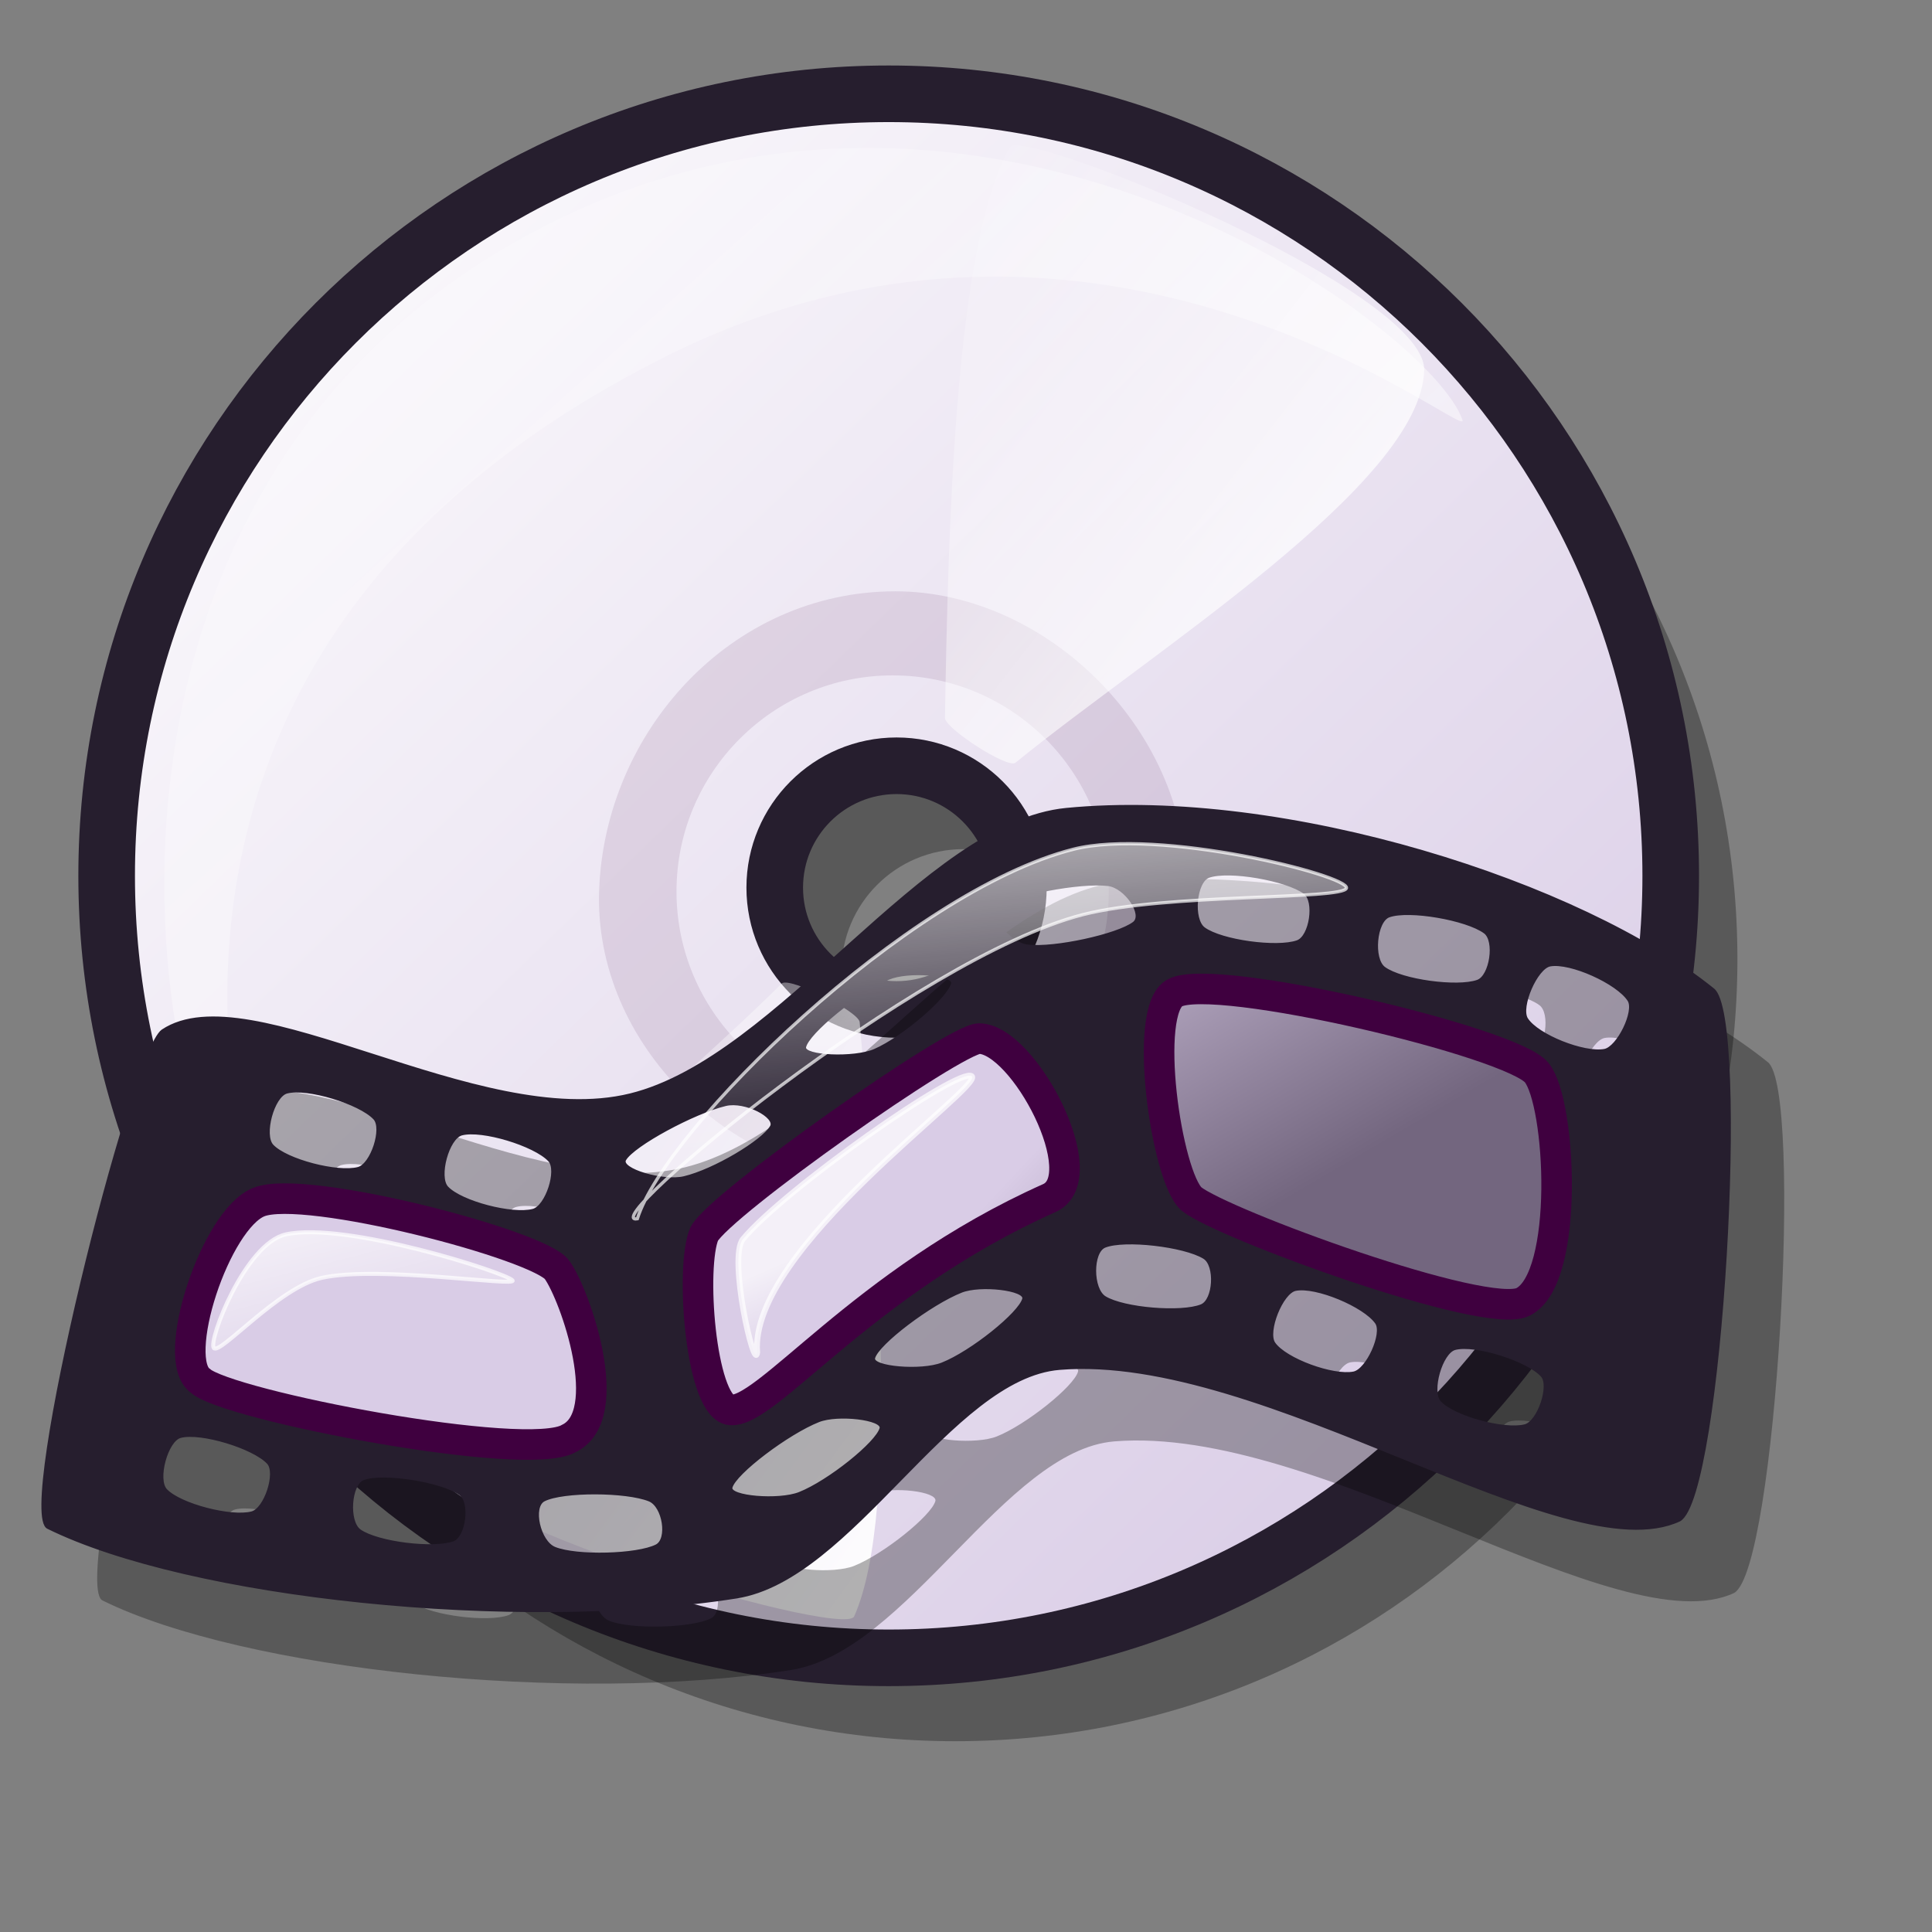 <?xml version="1.0" encoding="UTF-8" standalone="no"?>
<!-- Created with Inkscape (http://www.inkscape.org/) -->
<svg
   xmlns:dc="http://purl.org/dc/elements/1.1/"
   xmlns:cc="http://web.resource.org/cc/"
   xmlns:rdf="http://www.w3.org/1999/02/22-rdf-syntax-ns#"
   xmlns:svg="http://www.w3.org/2000/svg"
   xmlns="http://www.w3.org/2000/svg"
   xmlns:xlink="http://www.w3.org/1999/xlink"
   xmlns:sodipodi="http://sodipodi.sourceforge.net/DTD/sodipodi-0.dtd"
   xmlns:inkscape="http://www.inkscape.org/namespaces/inkscape"
   version="1.0"
   x="0"
   y="0"
   width="48pt"
   height="48pt"
   id="svg611"
   sodipodi:version="0.32"
   inkscape:version="0.44.1"
   sodipodi:docname="xine.svg"
   sodipodi:docbase="/home/Mess/.icons/Lila/scalable/apps">
  <rect width="100%" height="100%" fill="#808080" stroke="none"/>
  <sodipodi:namedview
     id="base"
     pagecolor="#ffffff"
     bordercolor="#666666"
     borderopacity="1.0"
     inkscape:pageopacity="0.0"
     inkscape:pageshadow="2"
     inkscape:zoom="6.9465337"
     inkscape:cx="27.785606"
     inkscape:cy="24.897259"
     inkscape:window-width="1280"
     inkscape:window-height="948"
     inkscape:window-x="0"
     inkscape:window-y="30"
     inkscape:current-layer="svg611" />
  <defs
     id="defs613">
    <linearGradient
       id="linearGradient923">
      <stop
         style="stop-color:#d9cce6;stop-opacity:1;"
         offset="0"
         id="stop925" />
      <stop
         style="stop-color:#ffffff;stop-opacity:1;"
         offset="1"
         id="stop924" />
    </linearGradient>
    <linearGradient
       id="linearGradient1535">
      <stop
         style="stop-color:#ffffff;stop-opacity:1;"
         offset="0"
         id="stop1537" />
      <stop
         style="stop-color:#ffffff;stop-opacity:0;"
         offset="1"
         id="stop1536" />
    </linearGradient>
    <linearGradient
       id="linearGradient1528">
      <stop
         style="stop-color:#d9cce6;stop-opacity:1;"
         offset="0"
         id="stop1530" />
      <stop
         style="stop-color:#73667f;stop-opacity:1;"
         offset="1"
         id="stop1529" />
    </linearGradient>
    <linearGradient
       id="linearGradient642">
      <stop
         style="stop-color:#ffffff;stop-opacity:1;"
         offset="0"
         id="stop643" />
      <stop
         style="stop-color:#ffffff;stop-opacity:0;"
         offset="1"
         id="stop644" />
    </linearGradient>
    <linearGradient
       id="linearGradient635">
      <stop
         style="stop-color:#e6cfff;stop-opacity:1;"
         offset="0"
         id="stop636" />
      <stop
         style="stop-color:#ffffff;stop-opacity:1;"
         offset="1"
         id="stop637" />
    </linearGradient>
    <linearGradient
       x1="0.877"
       y1="0.914"
       x2="0"
       y2="0.008"
       id="linearGradient638"
       xlink:href="#linearGradient923" />
    <linearGradient
       x1="25.565"
       y1="56.589"
       x2="35.322"
       y2="65.826"
       id="linearGradient641"
       xlink:href="#linearGradient1528"
       gradientTransform="matrix(1.194,2.272933e-8,3.022534e-8,0.837,-2.685616e-8,-3.161623e-6)"
       gradientUnits="userSpaceOnUse" />
    <linearGradient
       x1="36.408"
       y1="35.904"
       x2="44.647"
       y2="44.128"
       id="linearGradient1522"
       xlink:href="#linearGradient1528"
       gradientTransform="matrix(0.968,4.873079e-7,4.798051e-7,1.033,-2.685616e-8,-3.161623e-6)"
       gradientUnits="userSpaceOnUse" />
    <linearGradient
       x1="27.147"
       y1="36.367"
       x2="37.903"
       y2="46.799"
       id="linearGradient1527"
       xlink:href="#linearGradient1528"
       gradientTransform="matrix(1.328,6.680085e-7,-5.607054e-7,0.753,-2.685616e-8,-3.161623e-6)"
       gradientUnits="userSpaceOnUse" />
    <linearGradient
       x1="38.244"
       y1="36.886"
       x2="32.099"
       y2="49.369"
       id="linearGradient1532"
       xlink:href="#linearGradient1535"
       gradientTransform="matrix(1.463,3.081869e-7,5.1816e-7,0.684,-2.685616e-8,-3.161623e-6)"
       gradientUnits="userSpaceOnUse" />
    <linearGradient
       x1="6.07"
       y1="59.873"
       x2="10.297"
       y2="67.531"
       id="linearGradient1534"
       xlink:href="#linearGradient642"
       gradientTransform="matrix(1.469,1.66116e-7,4.263111e-7,0.681,-8.690227e-6,-6.690227e-6)"
       gradientUnits="userSpaceOnUse" />
    <linearGradient
       x1="23.698"
       y1="56.832"
       x2="26.385"
       y2="59.526"
       id="linearGradient1539"
       xlink:href="#linearGradient1535"
       gradientTransform="matrix(1.516,1.533309e-6,-1.239453e-6,0.66,3.092932e-5,7.3534e-6)"
       gradientUnits="userSpaceOnUse" />
    <linearGradient
       x1="24.474"
       y1="44.445"
       x2="31.097"
       y2="50.84"
       id="linearGradient1567"
       xlink:href="#linearGradient1535"
       gradientTransform="matrix(1.566,-3.465416e-7,6.400944e-7,0.639,-2.685616e-8,-3.161623e-6)"
       gradientUnits="userSpaceOnUse" />
    <linearGradient
       x1="0.974"
       y1="0.953"
       x2="0.005"
       y2="-0.016"
       id="linearGradient1042"
       xlink:href="#linearGradient1535" />
    <linearGradient
       x1="53.762"
       y1="22.073"
       x2="35.556"
       y2="3.788"
       id="linearGradient1044"
       xlink:href="#linearGradient1535"
       gradientTransform="scale(0.88,1.136)"
       gradientUnits="userSpaceOnUse" />
    <defs
       id="defs839">
      <linearGradient
         id="linearGradient983">
        <stop
           style="stop-color:#2ad700;stop-opacity:1;"
           offset="0"
           id="stop984" />
        <stop
           style="stop-color:#e5ffe5;stop-opacity:1;"
           offset="1"
           id="stop985" />
      </linearGradient>
      <linearGradient
         id="linearGradient843">
        <stop
           style="stop-color:#ffffff;stop-opacity:1;"
           offset="0"
           id="stop844" />
        <stop
           style="stop-color:#ffffff;stop-opacity:0;"
           offset="1"
           id="stop845" />
      </linearGradient>
      <linearGradient
         id="linearGradient846">
        <stop
           style="stop-color:#a673f3;stop-opacity:1;"
           offset="0"
           id="stop847" />
        <stop
           style="stop-color:#4c3f8c;stop-opacity:1;"
           offset="1"
           id="stop848" />
      </linearGradient>
      <linearGradient
         id="linearGradient849">
        <stop
           style="stop-color:#ffffff;stop-opacity:1;"
           offset="0"
           id="stop850" />
        <stop
           style="stop-color:#ffffff;stop-opacity:0;"
           offset="1"
           id="stop851" />
      </linearGradient>
      <linearGradient
         x1="0"
         y1="0"
         x2="1"
         y2="0"
         id="linearGradient852"
         xlink:href="#linearGradient923"
         gradientUnits="objectBoundingBox"
         spreadMethod="pad" />
      <linearGradient
         x1="0.016"
         y1="0.016"
         x2="1.016"
         y2="0.984"
         id="linearGradient855"
         xlink:href="#linearGradient635" />
      <linearGradient
         x1="-0.007"
         y1="0.023"
         x2="0.986"
         y2="0.992"
         id="linearGradient856"
         xlink:href="#linearGradient642" />
      <linearGradient
         x1="-0"
         y1="0"
         x2="1"
         y2="0"
         id="linearGradient857"
         xlink:href="#linearGradient642" />
      <linearGradient
         x1="0.01"
         y1="0.023"
         x2="1"
         y2="0.992"
         id="linearGradient858"
         xlink:href="#linearGradient642" />
      <linearGradient
         id="linearGradient859"
         xlink:href="#linearGradient1535" />
      <linearGradient
         x1="0.015"
         y1="-0"
         x2="0.989"
         y2="1"
         id="linearGradient860"
         xlink:href="#linearGradient1535" />
      <linearGradient
         x1="0.004"
         y1="0"
         x2="1.004"
         y2="1.042"
         id="linearGradient861"
         xlink:href="#linearGradient1535" />
      <linearGradient
         x1="0.004"
         y1="0.008"
         x2="0.996"
         y2="0.976"
         id="linearGradient862"
         xlink:href="#linearGradient1535" />
    </defs>
    <linearGradient
       x1="34.142"
       y1="46.838"
       x2="15.452"
       y2="28.633"
       id="linearGradient899"
       xlink:href="#linearGradient642"
       gradientTransform="scale(0.866,1.155)"
       gradientUnits="userSpaceOnUse" />
    <linearGradient
       inkscape:collect="always"
       xlink:href="#linearGradient1535"
       id="linearGradient1933"
       gradientUnits="userSpaceOnUse"
       gradientTransform="matrix(1.463,9.182808e-7,9.024409e-7,0.684,1.171728e-5,-2.554887e-5)"
       x1="22.413"
       y1="38.781"
       x2="25.113"
       y2="54.617" />
  </defs>
  <path
     d="M 35.944 32.165 C 35.944 34.392 34.137 36.2 31.909 36.2 C 29.681 36.2 27.873 34.392 27.873 32.165 C 27.873 29.937 29.681 28.129 31.909 28.129 C 34.137 28.129 35.944 29.937 35.944 32.165 z M 57.554 31.774 C 57.554 46.074 45.949 57.68 31.649 57.68 C 17.348 57.68 5.743 46.074 5.743 31.774 C 5.743 17.474 17.348 5.868 31.649 5.868 C 45.949 5.868 57.554 17.474 57.554 31.774 z "
     style="font-size:12;opacity:0.303;fill-rule:evenodd;stroke-width:12.5;"
     id="path782" />
  <path
     d="M 33.735 29.403 C 33.735 31.631 31.927 33.439 29.7 33.439 C 27.472 33.439 25.664 31.631 25.664 29.403 C 25.664 27.175 27.472 25.367 29.7 25.367 C 31.927 25.367 33.735 27.175 33.735 29.403 z M 55.345 29.012 C 55.345 43.312 43.739 54.918 29.439 54.918 C 15.139 54.918 3.533 43.312 3.533 29.012 C 3.533 14.712 15.139 3.107 29.439 3.107 C 43.739 3.107 55.345 14.712 55.345 29.012 z "
     style="font-size:12;fill:url(#linearGradient638);fill-rule:evenodd;stroke:#261e2e;stroke-width:1.875;stroke-dasharray:none;"
     id="path773" />
  <path
     d="M 9.131 42.421 C 4.355 37.126 1.322 15.146 19.025 7.012 C 33.388 0.47 47.442 10.954 48.446 13.911 C 48.742 14.745 36.463 4.364 21.759 11.959 C 0.181 23.006 9.719 43.091 9.131 42.421 z "
     style="font-size:12;opacity:0.7;fill:url(#linearGradient1042);fill-rule:evenodd;stroke:none;stroke-width:1pt;stroke-opacity:1;"
     id="path774" />
  <path
     d="M 39.292 29.587 C 39.292 34.662 34.55 38.96 29.662 39.126 C 24.218 39.126 19.666 34.57 19.847 29.495 C 20.034 24.236 24.218 19.588 29.662 19.588 C 34.737 19.588 39.483 24.331 39.292 29.587 z M 36.729 29.533 C 36.729 33.485 33.522 36.693 29.57 36.693 C 25.617 36.693 22.41 33.485 22.41 29.533 C 22.41 25.581 25.617 22.373 29.57 22.373 C 33.522 22.373 36.729 25.581 36.729 29.533 z "
     style="font-size:12;opacity:0.101;fill:#3f003f;fill-rule:evenodd;stroke-width:1pt;"
     id="path779" />
  <path
     d="M 31.303,23.781 C 31.298,24.119 33.34,25.449 33.631,25.272 C 38.169,21.574 47.065,16.033 47.178,12.271 C 47.255,9.613 33.878,4.194 33.452,4.876 C 31.614,8.073 31.405,17.759 31.303,23.781 z "
     style="font-size:12px;fill:url(#linearGradient1044);fill-rule:evenodd;stroke-width:1pt"
     id="path780" />
  <path
     d="M 28.478,33.86 C 28.446,33.511 26.183,32.361 25.901,32.575 C 21.59,36.868 12.955,43.525 13.246,47.409 C 13.453,50.153 27.924,54.298 28.293,53.55 C 29.854,50.062 29.024,40.07 28.478,33.86 z "
     style="font-size:12px;fill:url(#linearGradient899);fill-rule:evenodd;stroke-width:1pt"
     id="path781" />
  <path
     d="M 7.189,36.55 C 10.081,34.622 17.649,39.905 22.682,38.671 C 27.629,37.459 32.42,29.671 37.129,29.213 C 44.379,28.508 54.199,31.659 58.559,35.183 C 59.738,36.07 58.841,51.97 57.447,52.768 C 53.672,54.543 43.708,47.193 36.911,47.748 C 33.294,48.044 30.04,54.717 26.205,55.32 C 18.871,56.474 8.066,55.318 3.401,53.02 C 2.351,52.585 6.147,37.285 7.189,36.55 z M 50.009,47.089 C 49.555,47.206 49.185,48.504 49.504,48.854 C 49.956,49.351 51.642,49.807 52.323,49.631 C 52.769,49.516 53.181,48.31 52.884,47.984 C 52.41,47.463 50.682,46.915 50.009,47.089 z M 44.725,45.131 C 44.272,45.222 43.752,46.53 44.018,46.908 C 44.394,47.447 45.97,48.02 46.651,47.883 C 47.097,47.793 47.645,46.583 47.398,46.23 C 47.003,45.666 45.398,44.996 44.725,45.131 z M 38.407,43.702 C 37.967,43.878 37.971,45.116 38.411,45.385 C 39.036,45.767 40.942,45.921 41.602,45.657 C 42.035,45.483 42.102,44.323 41.692,44.072 C 41.037,43.671 39.06,43.44 38.407,43.702 z M 30.757,47.394 C 30.671,47.715 32.333,47.855 33.015,47.586 C 33.984,47.203 35.583,45.919 35.711,45.436 C 35.795,45.121 34.289,44.941 33.653,45.192 C 32.638,45.593 30.884,46.918 30.757,47.394 z M 26.031,51.682 C 25.945,52.003 27.607,52.143 28.289,51.874 C 29.258,51.491 30.857,50.206 30.985,49.724 C 31.069,49.409 29.563,49.229 28.927,49.48 C 27.912,49.881 26.158,51.206 26.031,51.682 z M 19.83,52.106 C 19.41,52.318 19.672,53.485 20.184,53.692 C 20.912,53.986 22.921,53.929 23.552,53.61 C 23.965,53.401 23.794,52.3 23.316,52.107 C 22.553,51.798 20.454,51.79 19.83,52.106 z M 13.849,51.4 C 13.404,51.563 13.318,52.82 13.73,53.109 C 14.316,53.521 16.176,53.748 16.844,53.504 C 17.282,53.344 17.432,52.168 17.047,51.898 C 16.434,51.467 14.509,51.159 13.849,51.4 z M 7.785,50.004 C 7.332,50.124 6.981,51.42 7.307,51.766 C 7.77,52.258 9.47,52.697 10.15,52.517 C 10.596,52.399 10.989,51.194 10.686,50.871 C 10.201,50.356 8.458,49.825 7.785,50.004 z M 53.157,34.384 C 52.705,34.467 52.139,35.775 52.386,36.162 C 52.738,36.713 54.277,37.322 54.957,37.198 C 55.402,37.117 55.993,35.907 55.762,35.545 C 55.393,34.969 53.829,34.261 53.157,34.384 z M 47.821,32.758 C 47.375,32.916 47.261,34.179 47.665,34.475 C 48.238,34.895 50.083,35.145 50.753,34.907 C 51.192,34.751 51.368,33.571 50.992,33.295 C 50.391,32.855 48.484,32.523 47.821,32.758 z M 41.851,31.447 C 41.404,31.606 41.29,32.868 41.694,33.164 C 42.268,33.585 44.113,33.834 44.783,33.596 C 45.222,33.441 45.398,32.261 45.021,31.984 C 44.42,31.544 42.513,31.212 41.851,31.447 z M 34.84,32.43 C 34.482,32.701 35.224,33.664 35.847,33.74 C 36.732,33.848 38.828,33.389 39.366,32.982 C 39.718,32.716 39.098,31.792 38.516,31.721 C 37.589,31.608 35.372,32.028 34.84,32.43 z M 28.47,37.097 C 28.408,37.416 30.107,37.489 30.779,37.198 C 31.735,36.784 33.261,35.462 33.355,34.984 C 33.416,34.67 31.873,34.553 31.245,34.824 C 30.244,35.257 28.563,36.625 28.47,37.097 z M 22.509,40.826 C 22.324,41.148 23.767,41.58 24.469,41.414 C 25.467,41.177 27.078,40.211 27.356,39.726 C 27.537,39.409 26.5,38.852 25.845,39.007 C 24.8,39.255 22.783,40.346 22.509,40.826 z M 17.1,39.982 C 16.647,40.103 16.297,41.399 16.623,41.745 C 17.085,42.237 18.785,42.676 19.466,42.495 C 19.911,42.377 20.305,41.172 20.001,40.849 C 19.516,40.334 17.773,39.804 17.1,39.982 z M 11.309,38.594 C 10.856,38.715 10.505,40.011 10.831,40.357 C 11.294,40.849 12.994,41.288 13.674,41.107 C 14.12,40.989 14.513,39.784 14.21,39.461 C 13.725,38.946 11.982,38.416 11.309,38.594 z "
     style="font-size:12px;opacity:0.303;fill-rule:evenodd;stroke-width:1.25"
     id="path738" />
  <path
     d="M 5.381,34.14 C 8.273,32.213 15.841,37.495 20.874,36.262 C 25.821,35.049 30.612,27.262 35.32,26.804 C 42.571,26.099 52.391,29.25 56.751,32.774 C 57.93,33.66 57.033,49.561 55.638,50.359 C 51.864,52.133 41.899,44.784 35.102,45.339 C 31.486,45.634 28.232,52.308 24.397,52.911 C 17.062,54.065 6.257,52.909 1.593,50.61 C 0.543,50.176 4.339,34.876 5.381,34.14 z M 48.201,44.679 C 47.747,44.796 47.377,46.094 47.695,46.445 C 48.148,46.942 49.834,47.397 50.515,47.222 C 50.961,47.107 51.373,45.901 51.076,45.574 C 50.602,45.053 48.874,44.506 48.201,44.679 z M 42.917,42.722 C 42.464,42.813 41.944,44.12 42.209,44.499 C 42.586,45.037 44.162,45.61 44.843,45.474 C 45.289,45.384 45.837,44.174 45.59,43.82 C 45.195,43.256 43.59,42.586 42.917,42.722 z M 36.599,41.292 C 36.159,41.469 36.163,42.706 36.603,42.976 C 37.228,43.358 39.134,43.512 39.794,43.247 C 40.227,43.074 40.294,41.913 39.883,41.662 C 39.229,41.262 37.252,41.031 36.599,41.292 z M 28.949,44.985 C 28.863,45.306 30.525,45.446 31.207,45.176 C 32.176,44.793 33.774,43.509 33.903,43.027 C 33.987,42.711 32.481,42.531 31.845,42.783 C 30.83,43.184 29.076,44.508 28.949,44.985 z M 24.223,49.273 C 24.137,49.594 25.799,49.734 26.481,49.464 C 27.45,49.081 29.048,47.797 29.177,47.315 C 29.261,46.999 27.755,46.819 27.119,47.071 C 26.104,47.472 24.35,48.796 24.223,49.273 z M 18.022,49.696 C 17.602,49.909 17.863,51.075 18.376,51.282 C 19.104,51.576 21.113,51.519 21.744,51.2 C 22.157,50.991 21.986,49.89 21.508,49.697 C 20.745,49.389 18.646,49.381 18.022,49.696 z M 12.04,48.99 C 11.595,49.153 11.51,50.41 11.922,50.7 C 12.508,51.112 14.368,51.338 15.036,51.094 C 15.474,50.934 15.624,49.758 15.239,49.488 C 14.625,49.057 12.701,48.749 12.04,48.99 z M 5.977,47.594 C 5.524,47.714 5.173,49.011 5.499,49.357 C 5.962,49.849 7.661,50.288 8.342,50.107 C 8.788,49.989 9.181,48.784 8.877,48.461 C 8.393,47.946 6.65,47.416 5.977,47.594 z M 51.349,31.974 C 50.896,32.057 50.33,33.365 50.578,33.753 C 50.93,34.303 52.469,34.913 53.149,34.788 C 53.594,34.707 54.185,33.497 53.953,33.136 C 53.585,32.559 52.021,31.851 51.349,31.974 z M 46.013,30.349 C 45.567,30.507 45.453,31.769 45.856,32.065 C 46.43,32.486 48.275,32.735 48.945,32.498 C 49.384,32.342 49.56,31.162 49.183,30.886 C 48.583,30.445 46.675,30.113 46.013,30.349 z M 40.042,29.038 C 39.596,29.196 39.482,30.459 39.886,30.755 C 40.459,31.175 42.304,31.425 42.975,31.187 C 43.413,31.031 43.59,29.851 43.213,29.575 C 42.612,29.135 40.705,28.803 40.042,29.038 z M 33.032,30.021 C 32.674,30.292 33.415,31.254 34.038,31.33 C 34.924,31.438 37.02,30.979 37.557,30.573 C 37.91,30.306 37.289,29.382 36.708,29.311 C 35.781,29.198 33.564,29.619 33.032,30.021 z M 26.662,34.688 C 26.6,35.006 28.299,35.079 28.971,34.788 C 29.927,34.374 31.453,33.052 31.547,32.574 C 31.608,32.261 30.064,32.143 29.437,32.415 C 28.436,32.848 26.755,34.215 26.662,34.688 z M 20.701,38.416 C 20.516,38.739 21.959,39.171 22.661,39.004 C 23.659,38.768 25.27,37.801 25.547,37.317 C 25.729,36.999 24.692,36.443 24.037,36.598 C 22.992,36.846 20.974,37.937 20.701,38.416 z M 15.292,37.573 C 14.839,37.693 14.488,38.989 14.814,39.335 C 15.277,39.827 16.977,40.266 17.657,40.086 C 18.103,39.968 18.497,38.763 18.193,38.44 C 17.708,37.925 15.965,37.394 15.292,37.573 z M 9.501,36.185 C 9.048,36.305 8.697,37.601 9.023,37.947 C 9.485,38.439 11.185,38.878 11.866,38.698 C 12.312,38.58 12.705,37.375 12.401,37.052 C 11.917,36.537 10.174,36.006 9.501,36.185 z "
     style="font-size:12px;fill:#261e2e;fill-rule:evenodd;stroke:#261e2e;stroke-width:0.08;stroke-dasharray:none;stroke-opacity:1"
     id="path737" />
  <path
     d="M 8.579,39.818 C 10.115,39.21 17.89,41.245 18.456,42.069 C 19.055,42.909 20.441,46.878 18.849,47.649 C 17.453,48.478 7.528,46.551 6.642,45.744 C 5.607,45.042 7.139,40.382 8.579,39.818 z "
     style="font-size:12px;fill:url(#linearGradient641);fill-rule:evenodd;stroke:#3f003f;stroke-width:1.012"
     id="path648" />
  <path
     d="M 23.329,40.874 C 22.866,41.95 23.197,46.426 24.153,46.698 C 25.327,46.931 28.537,42.469 34.76,39.688 C 36.311,38.995 33.92,34.421 32.434,34.404 C 31.59,34.429 23.87,39.877 23.329,40.874 z "
     style="font-size:12px;fill:url(#linearGradient1522);fill-rule:evenodd;stroke:#3f003f;stroke-width:1.012"
     id="path649" />
  <path
     d="M 38.918,32.89 C 37.841,33.457 38.636,38.982 39.469,39.717 C 40.464,40.529 49.25,43.762 50.461,43.123 C 52.005,42.328 51.709,36.523 50.908,35.536 C 50.121,34.524 40.227,32.184 38.918,32.89 z "
     style="font-size:12px;fill:url(#linearGradient1527);fill-rule:evenodd;stroke:#3f003f;stroke-width:1.012"
     id="path650" />
  <path
     d="M 16.978,42.414 C 16.77,42.162 11.425,40.447 9.463,40.892 C 8.127,41.194 6.886,44.417 7.083,44.656 C 7.282,44.898 9.221,42.657 10.65,42.333 C 12.519,41.91 17.165,42.642 16.978,42.414 z "
     style="font-size:12px;opacity:0.7;fill:url(#linearGradient1534);fill-rule:evenodd;stroke:white;stroke-width:0.099pt"
     id="path656"
     inkscape:transform-center-x="-1.871437" />
  <path
     d="M 25.084,44.8 C 25.003,45.513 24.111,41.655 24.611,41.048 C 25.953,39.421 31.779,35.314 32.193,35.65 C 32.609,35.988 24.803,41.383 25.084,44.8 z "
     style="font-size:12px;opacity:0.7;fill:url(#linearGradient1539);fill-rule:evenodd;stroke:white;stroke-width:0.143pt"
     id="path657"
     sodipodi:nodetypes="cssc" />
  <path
     d="M 21.112,40.374 C 22.056,37.376 30.061,29.532 35.555,28.133 C 38.371,27.416 44.695,28.998 44.603,29.419 C 44.516,29.815 38.658,29.589 35.882,30.296 C 30.348,31.705 19.674,40.62 21.112,40.374 z "
     style="font-size:12px;opacity:0.7;fill:url(#linearGradient1933);fill-rule:evenodd;stroke:white;stroke-width:0.081pt"
     id="path655"
     sodipodi:nodetypes="csssc" />
</svg>
